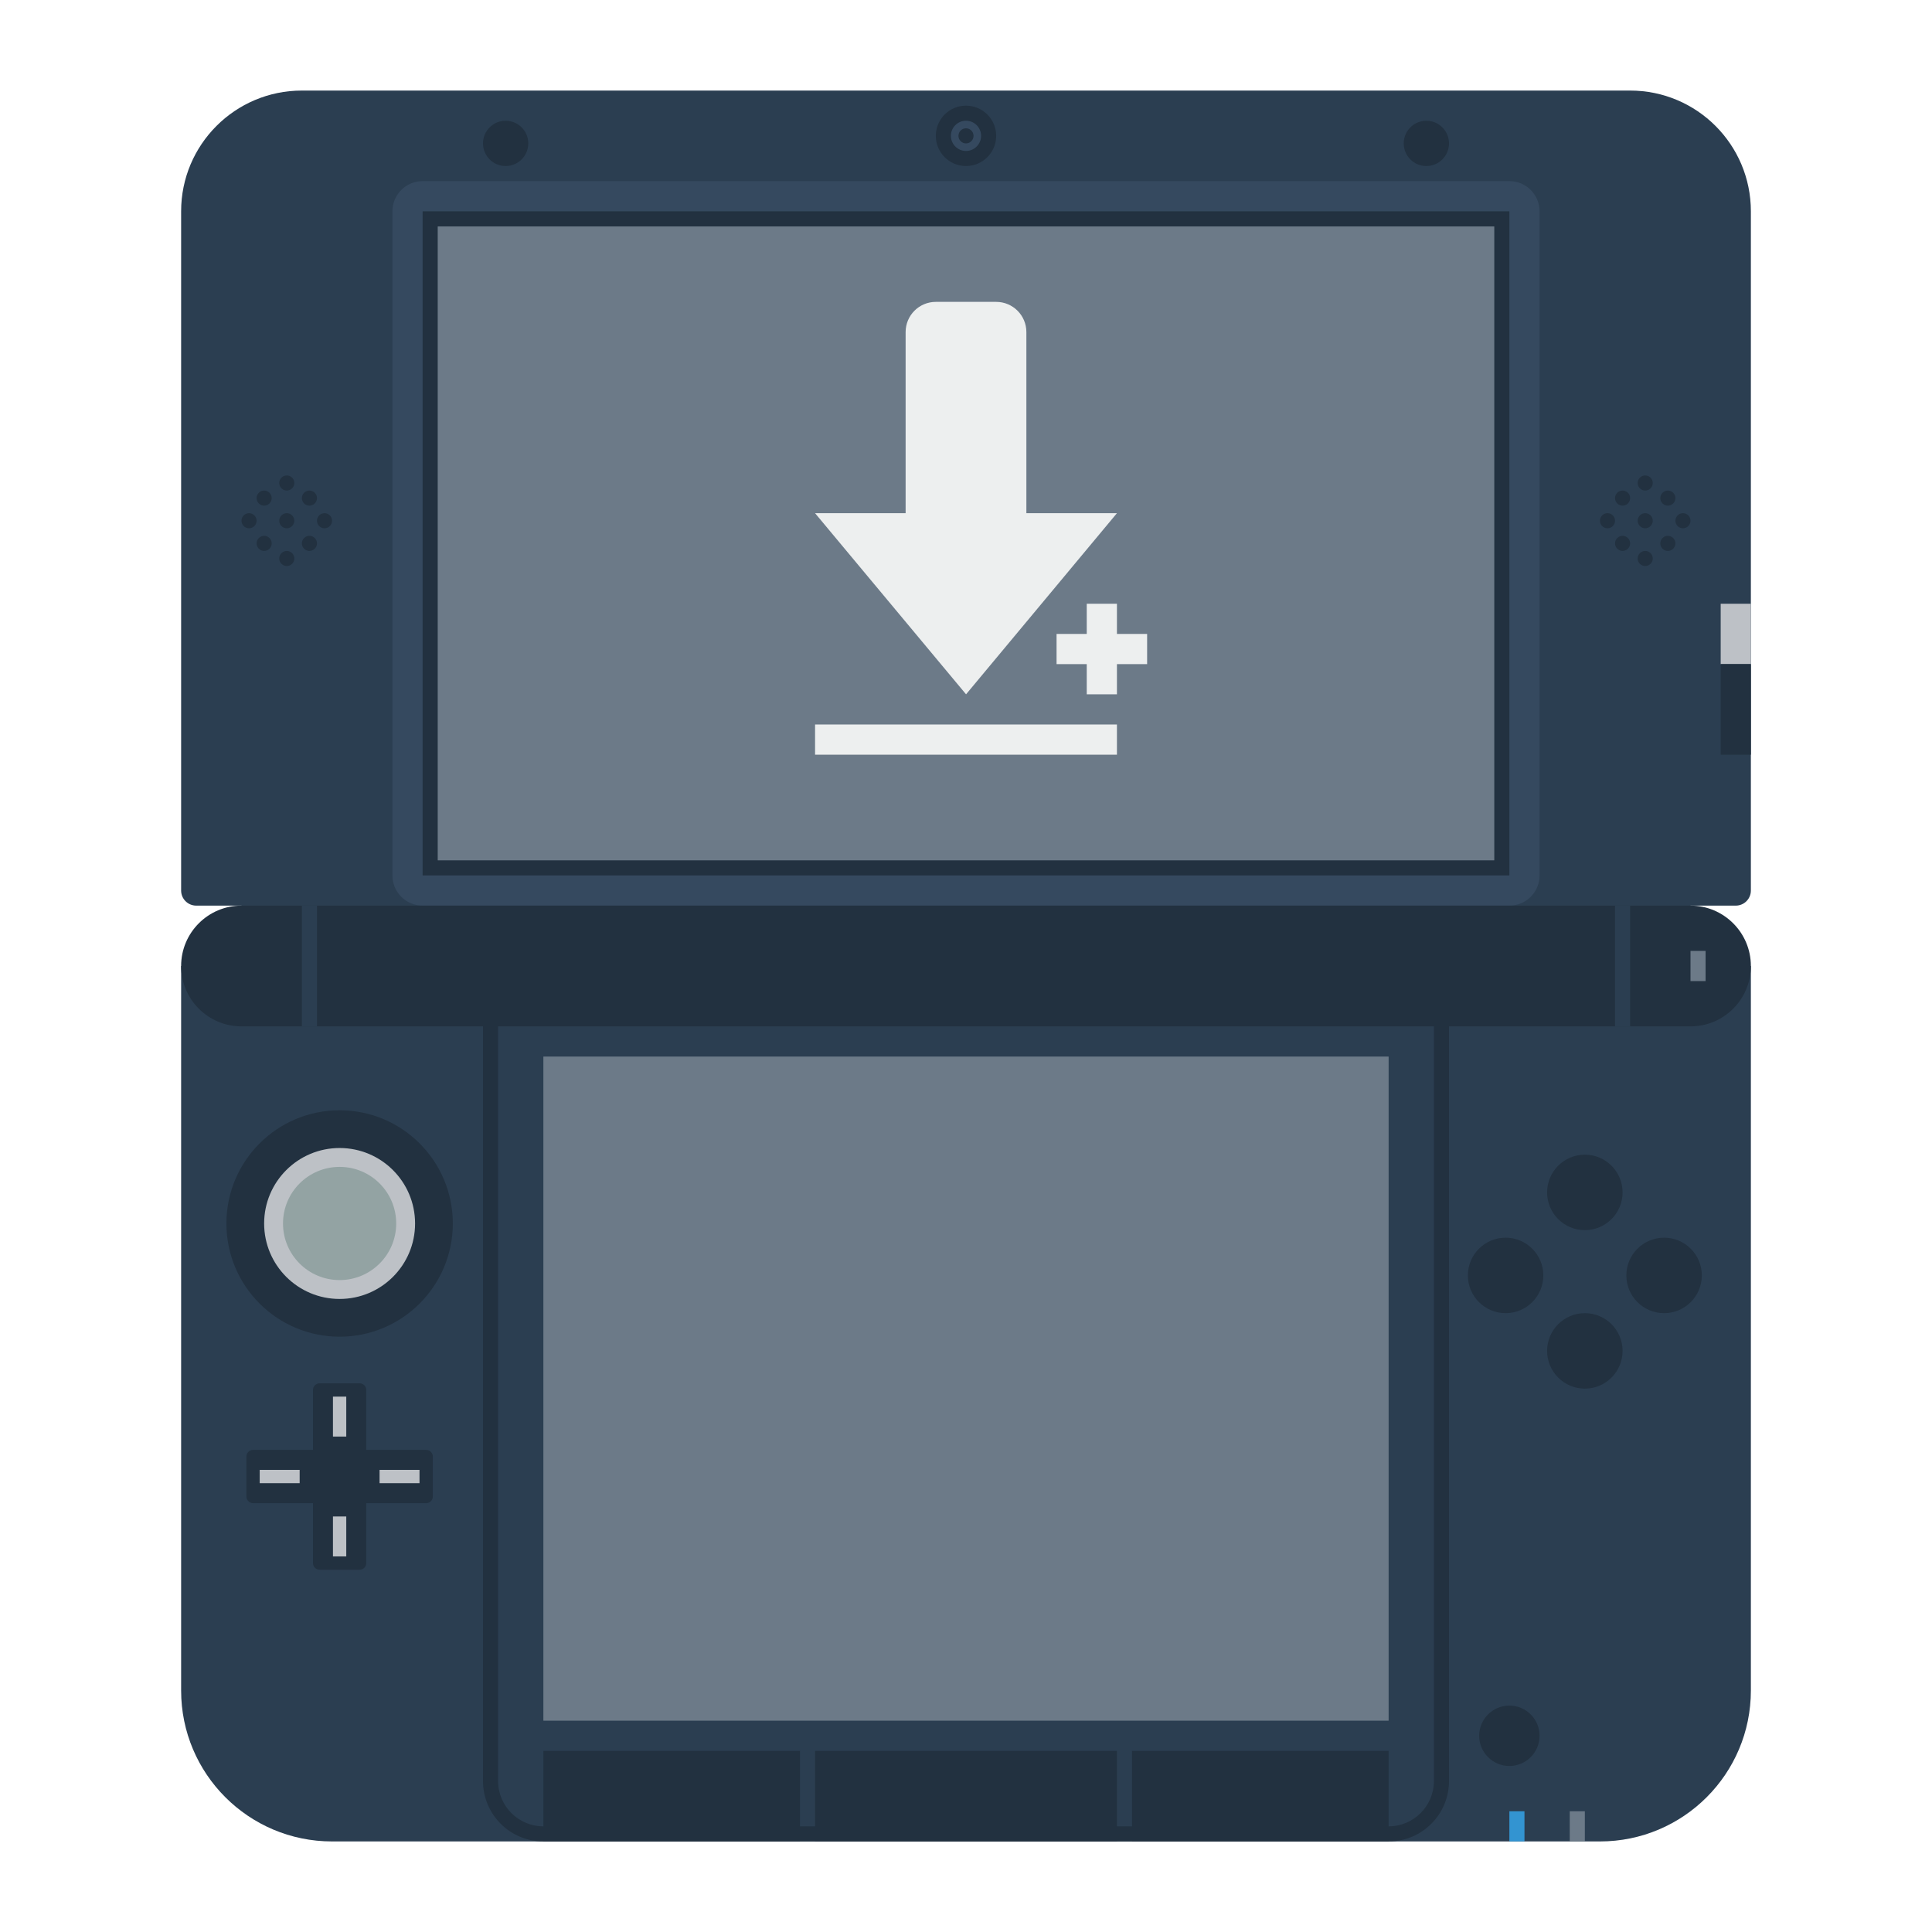 <svg enable-background="new 0 0 256 256" viewBox="0 0 256 256" xmlns="http://www.w3.org/2000/svg"><path d="m216 12h-176c-8.837 0-16 7.163-16 16v90c0 1.105.895 2 2 2h6v4h192v-4h6c1.105 0 2-.895 2-2v-90c0-8.837-7.163-16-16-16z" fill="#2b3e51"/><path d="m212 244h-168c-11.046 0-20-8.954-20-20v-96h208v96c0 11.046-8.954 20-20 20z" fill="#2b3e51"/><path d="m72 232h34v12h-34z" fill="#223140"/><path d="m108 232h40v12h-40z" fill="#223140"/><path d="m150 232h34v12h-34z" fill="#223140"/><path d="m184 130c3.308 0 6 2.692 6 6v100c0 3.308-2.692 6-6 6h-112c-3.308 0-6-2.692-6-6v-100c0-3.308 2.692-6 6-6zm0-2h-112c-4.418 0-8 3.582-8 8v100c0 4.418 3.582 8 8 8h112c4.418 0 8-3.582 8-8v-100c0-4.418-3.582-8-8-8z" fill="#223140"/><circle cx="128" cy="18" fill="#223140" r="4"/><circle cx="128" cy="18" fill="#35495f" r="2"/><g fill="#223140"><circle cx="128" cy="18" r="1"/><circle cx="67" cy="19" r="3"/><circle cx="189" cy="19" r="3"/><path d="m219 69c0 .552-.448 1-1 1s-1-.448-1-1 .448-1 1-1 1 .448 1 1zm-6-1c-.552 0-1 .448-1 1s.448 1 1 1 1-.448 1-1-.448-1-1-1zm10 0c-.552 0-1 .448-1 1s.448 1 1 1 1-.448 1-1-.448-1-1-1zm-4-4c0-.552-.448-1-1-1s-1 .448-1 1 .448 1 1 1 1-.448 1-1zm0 10c0-.552-.448-1-1-1s-1 .448-1 1 .448 1 1 1 1-.448 1-1zm-3.293-8.707c-.391-.391-1.024-.391-1.414 0s-.391 1.024 0 1.414 1.024.391 1.414 0 .391-1.024 0-1.414zm6 0c-.391-.391-1.024-.391-1.414 0s-.391 1.024 0 1.414 1.024.391 1.414 0 .391-1.024 0-1.414zm-6 6c-.391-.391-1.024-.391-1.414 0s-.391 1.024 0 1.414 1.024.391 1.414 0 .391-1.024 0-1.414zm6 0c-.391-.391-1.024-.391-1.414 0s-.391 1.024 0 1.414 1.024.391 1.414 0 .391-1.024 0-1.414z"/><path d="m39 69c0 .552-.448 1-1 1s-1-.448-1-1 .448-1 1-1 1 .448 1 1zm-6-1c-.552 0-1 .448-1 1s.448 1 1 1 1-.448 1-1-.448-1-1-1zm10 0c-.552 0-1 .448-1 1s.448 1 1 1 1-.448 1-1-.448-1-1-1zm-4-4c0-.552-.448-1-1-1s-1 .448-1 1 .448 1 1 1 1-.448 1-1zm0 10c0-.552-.448-1-1-1s-1 .448-1 1 .448 1 1 1 1-.448 1-1zm-3.293-8.707c-.391-.391-1.024-.391-1.414 0-.391.391-.391 1.024 0 1.414.391.391 1.024.391 1.414 0 .391-.39.391-1.024 0-1.414zm6 0c-.391-.391-1.024-.391-1.414 0-.391.391-.391 1.024 0 1.414.391.391 1.024.391 1.414 0 .391-.39.391-1.024 0-1.414zm-6 6c-.391-.391-1.024-.391-1.414 0-.391.391-.391 1.024 0 1.414.391.391 1.024.391 1.414 0 .391-.39.391-1.024 0-1.414zm6 0c-.391-.391-1.024-.391-1.414 0-.391.391-.391 1.024 0 1.414.391.391 1.024.391 1.414 0 .391-.39.391-1.024 0-1.414z"/><path d="m200 28h-144v88h144z"/></g><path d="m200 120h-144c-2.209 0-4-1.791-4-4v-88c0-2.209 1.791-4 4-4h144c2.209 0 4 1.791 4 4v88c0 2.209-1.791 4-4 4z" fill="#35495f"/><path d="m200 28v88h-144v-88z" fill="#223140"/><path d="m198 30v84h-140v-84z" fill="#6c7a88"/><path d="m228 80h4v8h-4z" fill="#bdc1c6"/><path d="m228 88h4v12h-4z" fill="#223140"/><path d="m224 136h-192c-4.418 0-8-3.582-8-8 0-4.418 3.582-8 8-8h192c4.418 0 8 3.582 8 8 0 4.418-3.582 8-8 8z" fill="#223140"/><path d="m40 120h2v16h-2z" fill="#2b3e51"/><path d="m214 120h2v16h-2z" fill="#2b3e51"/><path d="m224 126h2v4h-2z" fill="#6c7a88"/><path d="m72 140h112v88h-112z" fill="#6c7a88"/><circle cx="45" cy="162.118" fill="#223140" r="15"/><circle cx="45" cy="162.118" fill="#bdc1c6" r="10"/><circle cx="45" cy="162.118" fill="#93a3a3" r="7.5"/><path d="m56.471 192.118h-7.941v-7.941c0-.487-.395-.882-.882-.882h-5.294c-.487 0-.882.395-.882.882v7.941h-7.941c-.487 0-.882.395-.882.882v5.294c0 .487.395.882.882.882h7.941v7.941c0 .487.395.882.882.882h5.294c.487 0 .882-.395.882-.882v-7.941h7.941c.487 0 .882-.395.882-.882v-5.294c0-.487-.395-.882-.882-.882z" fill="#223140"/><path d="m44.118 185.059h1.765v5.294h-1.765z" fill="#bdc1c6"/><path d="m44.118 200.941h1.765v5.294h-1.765z" fill="#bdc1c6"/><path d="m50.294 194.765h5.294v1.765h-5.294z" fill="#bdc1c6"/><path d="m34.412 194.765h5.294v1.765h-5.294z" fill="#bdc1c6"/><path d="m200 240h2v4h-2z" fill="#3394d1"/><path d="m208 240h2v4h-2z" fill="#6c7a88"/><circle cx="200" cy="230" fill="#223140" r="4"/><circle cx="210" cy="158" fill="#223140" r="5"/><circle cx="210" cy="179" fill="#223140" r="5"/><circle cx="220.5" cy="169" fill="#223140" r="5"/><circle cx="199.5" cy="169" fill="#223140" r="5"/><path d="m128.008 92 19.992-24h-12v-24c0-2.209-1.791-4-4-4h-8c-2.209 0-4 1.791-4 4v24h-12z" fill="#edefef"/><path d="m108 96h40v4h-40z" fill="#edefef"/><path d="m152 84h-4v-4h-4v4h-4v4h4v4h4v-4h4z" fill="#edefef"/></svg>